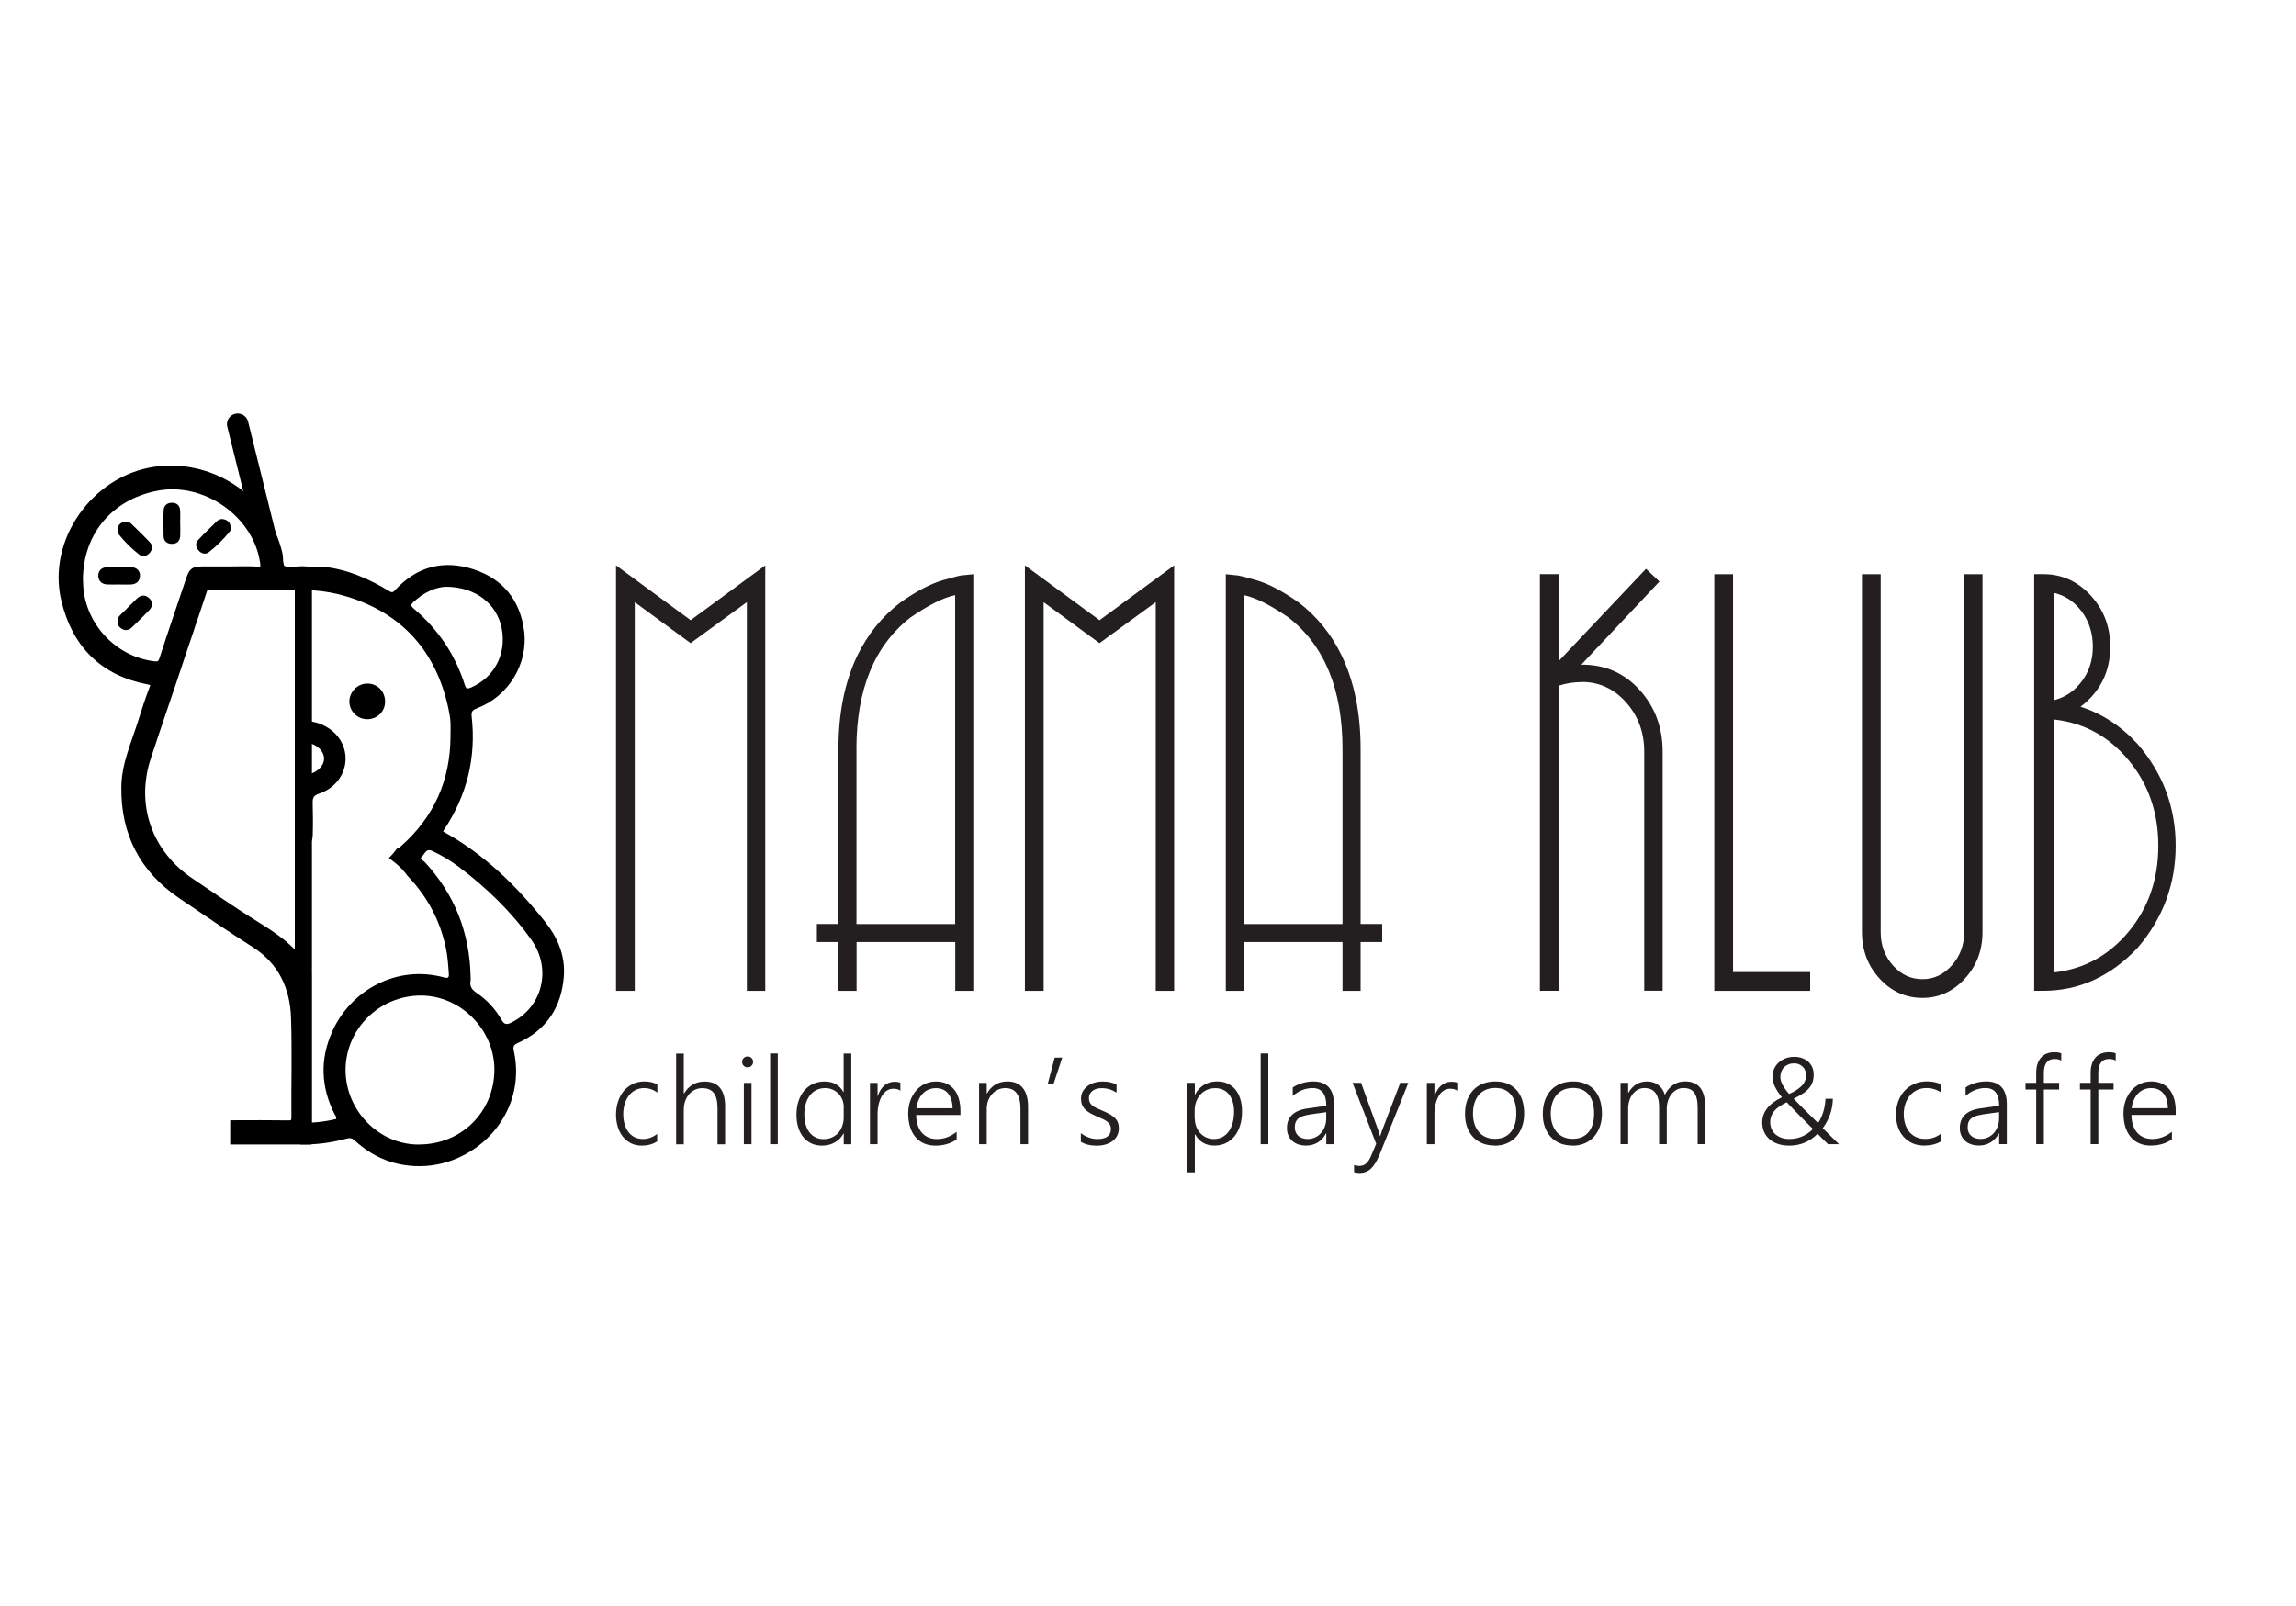 <?xml version="1.0" encoding="UTF-8"?>
<svg id="Layer_1" data-name="Layer 1" xmlns="http://www.w3.org/2000/svg" viewBox="0 0 428.89 300">
  <defs>
    <style>
      .cls-1 {
        stroke-width: 4px;
      }

      .cls-1, .cls-2, .cls-3 {
        stroke: #000;
      }

      .cls-1, .cls-3 {
        fill: none;
        stroke-linecap: round;
        stroke-linejoin: round;
      }

      .cls-4, .cls-5 {
        stroke-width: 0px;
      }

      .cls-2 {
        stroke-miterlimit: 10;
        stroke-width: 1.25px;
      }

      .cls-5 {
        fill: #231f20;
      }

      .cls-3 {
        stroke-width: 3.2px;
      }
    </style>
  </defs>
  <g>
    <path class="cls-5" d="m122.75,213.25c-.78.51-1.72.78-2.82.79-.75,0-1.42-.13-2.02-.42s-1.11-.7-1.53-1.21-.75-1.13-.97-1.83-.34-1.47-.34-2.3.12-1.66.36-2.42.59-1.42,1.04-1.98,1.02-1.01,1.68-1.34,1.42-.49,2.27-.49,1.66.18,2.37.55v1.52c-.76-.55-1.59-.83-2.47-.83-.62,0-1.17.13-1.66.39s-.89.61-1.22,1.05-.58.96-.76,1.55-.26,1.22-.26,1.88c0,.61.07,1.2.22,1.76s.37,1.05.67,1.48.69.77,1.15,1.02,1.01.38,1.64.38c.98,0,1.87-.32,2.66-.96v1.41Z"/>
    <path class="cls-5" d="m134.03,213.77v-6.73c0-1.28-.23-2.23-.69-2.83s-1.18-.91-2.16-.91c-.46,0-.9.09-1.32.28s-.78.45-1.1.81-.56.78-.75,1.28-.28,1.07-.28,1.71v6.41h-1.43v-16.95h1.43v7.48h.04c.89-1.5,2.18-2.25,3.85-2.25,1.27,0,2.23.39,2.87,1.17s.96,1.94.96,3.47v7.08h-1.43Z"/>
    <path class="cls-5" d="m139.65,199.42c-.28,0-.51-.1-.72-.29s-.3-.44-.3-.74.1-.53.3-.72.44-.29.72-.29c.14,0,.28.02.4.07s.24.12.33.21.17.2.22.32.08.26.08.41-.03.28-.08.4-.13.24-.22.33-.21.17-.33.22-.26.08-.41.08Zm-.7,14.35v-11.45h1.43v11.45h-1.43Z"/>
    <path class="cls-5" d="m143.86,213.77v-16.95h1.43v16.95h-1.43Z"/>
    <path class="cls-5" d="m157.61,213.77v-2.01h-.04c-.38.72-.92,1.28-1.63,1.68s-1.5.6-2.4.6c-.72,0-1.37-.13-1.95-.4s-1.09-.65-1.5-1.15-.74-1.1-.97-1.81-.34-1.51-.34-2.4.12-1.77.37-2.53.6-1.42,1.06-1.97,1.01-.97,1.65-1.27,1.36-.45,2.15-.45c1.65,0,2.83.66,3.54,1.98h.04v-7.21h1.43v16.95h-1.43Zm0-6.91c0-.5-.09-.97-.26-1.4s-.41-.81-.72-1.13-.67-.57-1.1-.76-.9-.28-1.41-.28c-.57,0-1.09.11-1.57.34s-.89.55-1.22.97-.6.93-.79,1.54-.29,1.29-.29,2.06c0,.72.09,1.37.26,1.95s.42,1.06.73,1.45.7.7,1.13.91.93.31,1.46.31c.58,0,1.11-.1,1.57-.31s.86-.5,1.19-.86.57-.79.75-1.29.26-1.02.26-1.58v-1.91Z"/>
    <path class="cls-5" d="m168.2,203.78c-.34-.25-.77-.37-1.3-.37-.38,0-.72.07-1.01.22s-.55.34-.77.59-.41.53-.56.86-.28.66-.37,1.01-.16.7-.2,1.06-.06.7-.06,1.02v5.6h-1.42v-11.45h1.42v2.45h.04c.13-.42.3-.79.51-1.12s.44-.61.71-.84.56-.4.88-.52.65-.18,1-.18c.23,0,.44.01.62.04s.35.07.5.13v1.5Z"/>
    <path class="cls-5" d="m171.14,208.3c0,.7.1,1.33.28,1.89s.44,1.03.77,1.42.74.68,1.22.89,1.02.31,1.63.31c1.29,0,2.51-.45,3.66-1.35v1.41c-1.1.78-2.42,1.17-3.98,1.17-.77,0-1.46-.13-2.09-.4s-1.16-.66-1.6-1.17-.78-1.14-1.02-1.88-.36-1.6-.36-2.55c0-.86.13-1.65.39-2.38s.62-1.36,1.08-1.9,1.01-.95,1.64-1.25,1.33-.45,2.08-.45,1.39.13,1.96.39,1.04.62,1.43,1.1.68,1.06.88,1.74.3,1.45.3,2.3v.72h-8.27Zm6.8-1.25c-.02-1.19-.31-2.12-.85-2.77s-1.3-.98-2.27-.98c-.48,0-.93.09-1.35.26s-.78.42-1.09.74-.57.72-.78,1.19-.35.99-.43,1.57h6.76Z"/>
    <path class="cls-5" d="m190.62,213.77v-6.6c0-2.59-.94-3.88-2.82-3.88-.5,0-.96.1-1.39.3s-.79.47-1.1.82-.55.77-.73,1.25-.26,1-.26,1.56v6.55h-1.43v-11.45h1.43v1.99h.04c.85-1.51,2.13-2.26,3.84-2.26,1.25,0,2.21.41,2.86,1.22s.98,1.99.98,3.52v6.98h-1.43Z"/>
    <path class="cls-5" d="m196.76,202.61h-1.07l1.32-5.01h1.41l-1.65,5.01Z"/>
    <path class="cls-5" d="m201.9,211.71c.22.17.45.32.7.46s.51.25.78.35.54.17.81.22.53.07.78.07c1.7,0,2.55-.64,2.55-1.91,0-.29-.06-.54-.18-.75s-.29-.41-.51-.58-.49-.34-.81-.49-.67-.31-1.06-.47c-.53-.22-.98-.44-1.36-.66s-.69-.47-.94-.73-.43-.56-.55-.87-.18-.68-.18-1.08c0-.51.11-.96.33-1.35s.52-.73.89-1.01.8-.49,1.29-.63,1-.22,1.54-.22c.99,0,1.86.19,2.59.56v1.51c-.86-.55-1.78-.83-2.77-.83-.36,0-.68.04-.98.13s-.55.22-.75.38-.37.36-.49.59-.17.48-.17.75.04.53.13.74.23.4.42.58.44.34.74.49.67.32,1.1.5c.55.22,1.03.45,1.43.67s.73.46,1,.72.45.54.58.86.19.68.19,1.1c0,.51-.11.97-.32,1.38s-.51.74-.88,1.02-.82.48-1.33.63-1.06.21-1.65.21c-1.16,0-2.13-.24-2.92-.73v-1.6Z"/>
    <path class="cls-5" d="m223.19,211.92v7.11h-1.43v-16.72h1.43v2.19h.04c.42-.8.99-1.41,1.71-1.83s1.52-.63,2.41-.63c.73,0,1.38.13,1.96.4s1.07.64,1.46,1.12.7,1.07.92,1.77.32,1.47.32,2.34c0,.95-.12,1.81-.36,2.59s-.58,1.45-1.03,2.01-.99.99-1.63,1.3-1.35.46-2.15.46c-1.61,0-2.81-.7-3.61-2.11h-.04Zm0-2.92c0,.52.09,1.01.26,1.47s.42.86.73,1.21.69.62,1.13.82.93.3,1.47.3c.57,0,1.09-.12,1.55-.36s.86-.59,1.18-1.03.57-.99.75-1.62.26-1.34.26-2.12c0-.67-.08-1.28-.25-1.82s-.4-1-.7-1.38-.67-.67-1.1-.87-.91-.3-1.44-.3c-.6,0-1.13.11-1.61.33s-.88.52-1.22.9-.59.83-.77,1.34-.27,1.05-.27,1.63v1.52Z"/>
    <path class="cls-5" d="m235.49,213.77v-16.95h1.43v16.95h-1.43Z"/>
    <path class="cls-5" d="m247.75,213.77v-2.04h-.04c-.37.73-.88,1.3-1.53,1.7s-1.37.6-2.19.6c-.55,0-1.05-.08-1.49-.23s-.82-.38-1.13-.67-.55-.63-.72-1.03-.25-.85-.25-1.33c0-1.04.32-1.86.96-2.48s1.61-1.02,2.91-1.2l3.48-.5c0-2.2-.85-3.3-2.56-3.3-1.33,0-2.57.49-3.71,1.46v-1.57c.24-.17.51-.33.81-.46s.62-.26.96-.36.68-.18,1.03-.23.7-.08,1.03-.08c1.27,0,2.24.36,2.89,1.07.65.72.98,1.78.98,3.2v7.45h-1.43Zm-2.95-5.56c-.51.07-.95.17-1.32.28s-.67.26-.91.45-.41.42-.53.7-.17.62-.17,1.03c0,.31.05.59.16.85s.26.49.47.68.45.34.75.44.63.16,1,.16c.51,0,.97-.1,1.4-.29s.79-.46,1.1-.81.55-.75.73-1.23.26-1,.26-1.55v-1.13l-2.95.41Z"/>
    <path class="cls-5" d="m257.63,215.85c-.45,1.12-.96,1.95-1.54,2.49s-1.29.81-2.11.81c-.41,0-.76-.05-1.04-.15v-1.34c.16.06.33.1.5.13s.34.04.51.04c.47,0,.88-.15,1.22-.44s.65-.74.9-1.34l1-2.35-4.41-11.39h1.59l3.28,9.07c.04.12.09.26.13.41s.08.3.12.45h.06c.04-.13.07-.26.11-.39s.08-.27.14-.43l3.48-9.11h1.51l-5.42,13.53Z"/>
    <path class="cls-5" d="m272.22,203.78c-.34-.25-.77-.37-1.3-.37-.38,0-.72.07-1.01.22s-.55.34-.77.59-.41.53-.56.86-.28.66-.37,1.01-.16.7-.2,1.06-.06.7-.06,1.02v5.6h-1.42v-11.45h1.42v2.45h.04c.13-.42.3-.79.51-1.12s.44-.61.71-.84.56-.4.88-.52.65-.18,1-.18c.23,0,.44.01.62.04s.35.07.5.13v1.5Z"/>
    <path class="cls-5" d="m279.16,214.02c-.85,0-1.61-.14-2.29-.42s-1.25-.68-1.73-1.2-.84-1.14-1.1-1.86-.38-1.52-.38-2.4c0-.95.13-1.81.4-2.56s.65-1.39,1.15-1.92,1.09-.93,1.79-1.2,1.48-.41,2.35-.41,1.57.14,2.24.41,1.23.67,1.69,1.18.82,1.14,1.06,1.88.37,1.58.37,2.52-.13,1.71-.39,2.44-.62,1.37-1.1,1.9-1.06.94-1.74,1.23-1.46.44-2.33.44Zm.11-10.75c-.63,0-1.19.11-1.7.32s-.94.53-1.3.94-.64.92-.83,1.52-.29,1.28-.29,2.04c0,.72.1,1.36.29,1.93s.47,1.07.82,1.48.78.72,1.29.94,1.07.33,1.7.33,1.21-.11,1.7-.32.91-.52,1.25-.93.6-.9.78-1.49.26-1.26.26-2.01c0-1.54-.34-2.72-1.03-3.54s-1.67-1.22-2.94-1.22Z"/>
    <path class="cls-5" d="m293.69,214.02c-.85,0-1.61-.14-2.29-.42s-1.25-.68-1.73-1.2-.84-1.14-1.1-1.86-.38-1.52-.38-2.4c0-.95.13-1.81.4-2.56s.65-1.39,1.15-1.92,1.09-.93,1.79-1.2,1.48-.41,2.35-.41,1.57.14,2.24.41,1.23.67,1.69,1.18.82,1.14,1.06,1.88.37,1.58.37,2.52-.13,1.71-.39,2.44-.62,1.37-1.1,1.9-1.06.94-1.74,1.23-1.46.44-2.33.44Zm.11-10.75c-.63,0-1.19.11-1.7.32s-.94.53-1.3.94-.64.92-.83,1.52-.29,1.28-.29,2.04c0,.72.1,1.36.29,1.93s.47,1.07.82,1.48.78.72,1.29.94,1.07.33,1.7.33,1.21-.11,1.7-.32.91-.52,1.25-.93.6-.9.78-1.49.26-1.26.26-2.01c0-1.54-.34-2.72-1.03-3.54s-1.67-1.22-2.94-1.22Z"/>
    <path class="cls-5" d="m317.12,213.76v-6.73c0-.69-.05-1.27-.16-1.74s-.27-.86-.49-1.16-.5-.51-.84-.65-.74-.2-1.21-.2c-.42,0-.81.1-1.19.3s-.7.47-.98.82-.5.75-.66,1.22-.24.98-.24,1.52v6.62h-1.43v-6.88c0-2.4-.92-3.6-2.76-3.6-.42,0-.82.1-1.19.29s-.68.46-.96.8-.48.75-.64,1.24-.23,1.01-.23,1.59v6.56h-1.43v-11.45h1.43v1.86h.04c.81-1.42,1.98-2.12,3.52-2.12.4,0,.78.06,1.14.18s.68.29.96.51.53.48.73.79.36.64.46,1.01c.4-.81.93-1.43,1.57-1.86s1.37-.64,2.19-.64c2.51,0,3.77,1.55,3.77,4.65v7.07h-1.43Z"/>
    <path class="cls-5" d="m341.47,213.76l-1.95-1.93c-1.47,1.48-3.24,2.21-5.3,2.21-.78,0-1.47-.11-2.1-.32s-1.15-.51-1.59-.89-.77-.84-1-1.37-.35-1.11-.35-1.73c0-1.97,1.23-3.54,3.68-4.72-1.18-1.45-1.77-2.71-1.77-3.8,0-.54.1-1.03.3-1.49s.48-.85.85-1.19.8-.6,1.29-.79,1.04-.29,1.64-.29c.55,0,1.05.08,1.5.25s.83.39,1.14.68.56.64.73,1.04.26.84.26,1.32c0,.51-.07.97-.2,1.38s-.35.8-.65,1.16-.68.7-1.16,1.02-1.05.64-1.73.96c.67.71,1.38,1.44,2.14,2.19s1.56,1.55,2.42,2.38c.2-.3.39-.63.55-.99s.31-.74.43-1.13.21-.8.28-1.21.11-.82.12-1.22h1.38c-.04,2.02-.67,3.85-1.89,5.5.4.4.85.84,1.35,1.33s1.06,1.04,1.69,1.66h-2.08Zm-2.81-2.83c-.89-.87-1.74-1.72-2.54-2.54s-1.6-1.64-2.36-2.45c-1.07.51-1.86,1.06-2.35,1.65s-.74,1.28-.74,2.06c0,.47.09.9.26,1.29s.42.72.73.99.69.48,1.13.64.93.23,1.47.23c1.68,0,3.15-.62,4.39-1.86Zm-4.45-6.54c.57-.26,1.05-.52,1.45-.79s.72-.54.98-.82.44-.58.56-.89.18-.64.18-1c0-.33-.06-.63-.17-.9s-.27-.51-.48-.7-.44-.35-.7-.46-.56-.16-.87-.16c-.4,0-.75.06-1.07.19s-.59.3-.82.53-.4.5-.52.81-.18.65-.18,1.02c0,.88.55,1.94,1.65,3.18Z"/>
    <path class="cls-5" d="m362.58,213.24c-.85.51-1.88.78-3.09.79-.82,0-1.56-.13-2.21-.42s-1.22-.7-1.68-1.21-.82-1.13-1.06-1.83-.37-1.47-.37-2.3.13-1.66.39-2.42.64-1.42,1.14-1.98,1.11-1.01,1.83-1.34,1.55-.49,2.48-.49,1.81.18,2.59.55v1.52c-.83-.55-1.74-.83-2.71-.83-.68,0-1.28.13-1.81.39s-.97.61-1.34,1.05-.64.96-.83,1.55-.29,1.22-.29,1.88c0,.61.08,1.2.24,1.76s.41,1.05.74,1.48.75.77,1.26,1.02,1.1.38,1.79.38c1.07,0,2.04-.32,2.91-.96v1.41Z"/>
    <path class="cls-5" d="m373.44,213.76v-2.04h-.04c-.37.73-.88,1.3-1.53,1.7s-1.37.6-2.19.6c-.55,0-1.05-.08-1.49-.23s-.82-.38-1.13-.67-.55-.63-.72-1.03-.25-.85-.25-1.33c0-1.04.32-1.86.96-2.48s1.61-1.02,2.91-1.2l3.48-.5c0-2.2-.85-3.3-2.56-3.3-1.33,0-2.57.49-3.71,1.46v-1.57c.24-.17.51-.33.81-.46s.62-.26.96-.36.68-.18,1.03-.23.7-.08,1.03-.08c1.27,0,2.24.36,2.89,1.07s.98,1.78.98,3.2v7.45h-1.43Zm-2.95-5.56c-.51.07-.95.17-1.32.28s-.67.26-.91.45-.41.42-.53.7-.17.62-.17,1.03c0,.31.05.59.16.85s.26.49.47.68.45.34.75.44.63.16,1,.16c.51,0,.97-.1,1.4-.29s.79-.46,1.1-.81.55-.75.73-1.23.26-1,.26-1.55v-1.13l-2.95.41Z"/>
    <path class="cls-5" d="m385.04,198.16c-.32-.21-.73-.31-1.24-.31-1.34,0-2.01.88-2.01,2.63v1.83h2.85v1.25h-2.85v10.2h-1.43v-10.2h-2v-1.25h2v-1.92c0-.57.07-1.09.22-1.56s.36-.86.64-1.2.64-.59,1.07-.77.92-.27,1.48-.27.96.07,1.27.21v1.35Z"/>
    <path class="cls-5" d="m395.21,198.16c-.32-.21-.73-.31-1.24-.31-1.34,0-2.01.88-2.01,2.63v1.83h2.85v1.25h-2.85v10.2h-1.43v-10.2h-2v-1.25h2v-1.92c0-.57.07-1.09.22-1.56s.36-.86.64-1.2.64-.59,1.07-.77.92-.27,1.48-.27.96.07,1.27.21v1.35Z"/>
    <path class="cls-5" d="m398.15,208.29c0,.7.1,1.33.28,1.89s.44,1.03.77,1.42.74.68,1.22.89,1.02.31,1.63.31c1.29,0,2.51-.45,3.66-1.35v1.41c-1.1.78-2.42,1.17-3.98,1.17-.77,0-1.46-.13-2.09-.4s-1.16-.66-1.6-1.17-.78-1.14-1.02-1.88-.36-1.6-.36-2.55c0-.86.13-1.65.39-2.38s.62-1.36,1.08-1.9,1.01-.95,1.64-1.25,1.33-.45,2.08-.45,1.39.13,1.96.39,1.04.62,1.43,1.1.68,1.06.88,1.74.3,1.45.3,2.3v.72h-8.27Zm6.8-1.25c-.02-1.19-.31-2.12-.85-2.77s-1.3-.98-2.27-.98c-.48,0-.93.09-1.35.26s-.78.42-1.09.74-.57.72-.78,1.19-.35.99-.43,1.57h6.76Z"/>
  </g>
  <g>
    <path class="cls-5" d="m118.57,112.5v72.62h-3.5v-79.49l13.94,10.24,13.94-10.24v79.49h-3.44v-72.62l-10.51,7.66-10.44-7.66Z"/>
    <path class="cls-5" d="m156.62,185.12v-9.12h-4.03v-3.37h4.03v-32.71c0-6.74,1.19-12.58,3.57-17.51,1.94-3.96,4.6-7.25,8-9.85,2.99-2.11,5.64-3.5,7.93-4.16,2.29-.66,3.54-.97,3.77-.92l1.92-.2v77.84h-3.37v-9.12h-18.43v9.12h-3.37Zm3.37-45.19v32.71h18.43v-61.45c-2.16.44-4.93,1.83-8.33,4.16-6.74,5.24-10.11,13.44-10.11,24.58Z"/>
    <path class="cls-5" d="m194.95,112.5v72.62h-3.5v-79.49l13.94,10.24,13.94-10.24v79.49h-3.44v-72.62l-10.51,7.66-10.44-7.66Z"/>
    <path class="cls-5" d="m250.78,185.12v-9.12s-18.43,0-18.43,0v9.12h-3.37v-77.84s1.92.2,1.92.2c.22-.04,1.48.26,3.77.92,2.29.66,4.93,2.05,7.93,4.16,3.39,2.6,6.06,5.88,7.99,9.85,2.38,4.93,3.57,10.77,3.57,17.51v32.71s4.03,0,4.03,0v3.37h-4.03s0,9.12,0,9.12h-3.37Zm-10.11-69.77c-3.39-2.33-6.17-3.72-8.32-4.16v61.45s18.43,0,18.43,0v-32.71c0-11.14-3.37-19.34-10.11-24.58Z"/>
    <path class="cls-5" d="m295.51,127.43c-1.5,0-2.93.22-4.29.66l-.07,57.02h-3.5v-77.84h3.5v16.25l16.32-17.25,2.51,2.38-14.6,15.53c4.36-.04,7.98,1.52,10.87,4.69,2.88,3.17,4.33,7.03,4.33,11.56v44.67h-3.44v-44.67c0-3.61-1.14-6.68-3.4-9.22-2.27-2.53-5.01-3.8-8.23-3.8Z"/>
    <path class="cls-5" d="m338.14,181.62v3.5h-17.91v-77.84h3.5v74.33h14.4Z"/>
    <path class="cls-5" d="m366.89,174.15v-66.87h3.44v66.87c0,3.39-1.1,6.29-3.3,8.69-2.2,2.4-4.85,3.6-7.93,3.6s-5.79-1.2-7.99-3.6c-2.2-2.4-3.3-5.3-3.3-8.69v-66.87h3.5v66.87c0,2.42.76,4.49,2.28,6.21,1.52,1.72,3.36,2.58,5.52,2.58s3.94-.86,5.49-2.58c1.54-1.72,2.31-3.79,2.31-6.21Z"/>
    <path class="cls-5" d="m399.28,177.12c-5.07,5.33-10.93,7.99-17.58,7.99h-1.72v-77.84h1.72c3.44,0,6.38,1.32,8.82,3.96,2.44,2.64,3.67,5.84,3.67,9.58,0,4.67-1.85,8.41-5.55,11.23,4.01,1.28,7.55,3.59,10.64,6.94,4.76,5.51,7.13,11.85,7.13,19.03s-2.38,13.59-7.13,19.1Zm-15.54-66.34v20.02c2.07-.53,3.79-1.71,5.15-3.53,1.37-1.83,2.05-3.97,2.05-6.44s-.68-4.69-2.05-6.54c-1.37-1.85-3.08-3.02-5.15-3.5Zm19.43,47.24c0-6.21-1.85-11.54-5.55-15.99-3.7-4.45-8.33-6.98-13.88-7.6v47.24c5.55-.62,10.18-3.15,13.88-7.6,3.7-4.45,5.55-9.8,5.55-16.06Z"/>
  </g>
  <g>
    <path class="cls-1" d="m44.4,79.25l6.82,27.47-6.82-27.47Z"/>
    <g>
      <path class="cls-4" d="m101.81,172.2c-5.34-6.72-11.4-12.65-19.02-16.84.03-.08.06-.19.12-.28,4.3-6.43,6.06-13.5,5.2-21.18-.11-1.02.19-1.27,1.03-1.59,5.85-2.22,9.57-8.31,8.76-14.47-.76-5.75-3.98-9.7-9.46-11.48-5.61-1.82-10.59-.52-14.63,3.89-.35.38-.55.53-1.07.21-3.76-2.29-7.91-4.13-12.28-4.56l-4.39-.08v4.43c2.86-.06,5.83.31,8.88,1.25,10.22,3.16,16.52,10.26,18.79,20.79.17.79.33,1.6.39,2.41.07.96.02,1.92.02,2.89-.03,8.21-3.09,15.08-9.28,20.53-.27.23-.46.34-.65.34-.49.66-.99,1.28-1.58,1.84.52.4,1.05.79,1.55,1.22.73.62,1.38,1.35,1.95,2.13,3.71,3.88,6.02,8.27,7.12,13.32.36,1.63.46,3.3.58,4.96.05.77-.19.88-.87.69-8.94-2.44-17.54,2.45-20.96,10.21-2.25,5.11-2.06,10.2.42,15.21.16.32.46.6.36,1.03-2.24.53-4.48.76-6.72.71v4.04c2.9.06,5.8-.3,8.7-1.1.64-.17,1.04-.06,1.54.4,3.16,2.9,6.86,4.54,11.19,4.74,10.9.52,21.17-9.4,18.47-21.62-.17-.76.03-1.04.74-1.36,5.33-2.42,8.16-6.63,8.61-12.44.3-3.91-1.14-7.25-3.51-10.24Zm-24.54-58.51c-.54-.46-.56-.7-.07-1.18,1.96-1.87,4.27-2.85,6.15-2.88,5.51.02,9.48,3.23,10.36,7.73.94,4.79-1.33,9.17-5.7,11.08-.67.29-.94.29-1.19-.49-1.79-5.68-5.02-10.42-9.55-14.26Zm.9,100.15c-7.43-.02-13.63-6.38-13.62-13.96.02-7.65,6.34-13.89,14.08-13.88,7.43,0,13.77,6.43,13.72,13.88-.05,7.93-6.2,13.98-14.18,13.95Zm17.31-22.77c-.86.41-1.3.34-1.8-.54-1.15-2.02-2.72-3.72-4.64-5.02-.91-.61-1.36-1.25-1.13-2.33.04-.21,0-.44,0-.67-.17-8.26-2.99-15.45-8.63-21.52-.23-.24-1.05-.47-.46-.97.53-.45.74-1.58,1.91-1.04,1.76.81,3.4,1.8,4.94,2.95,5.19,3.9,9.83,8.37,13.59,13.66,3.88,5.46,2.05,12.66-3.78,15.47Z"/>
      <path class="cls-4" d="m68.58,134.37c-1.83-.01-3.31-1.49-3.32-3.3,0-1.84,1.55-3.38,3.39-3.36,1.9.02,3.31,1.5,3.28,3.43-.03,1.84-1.48,3.24-3.35,3.23Z"/>
      <path class="cls-4" d="m59.1,135.01c-.73-.21-1.46-.3-2.2-.34,0-.01,0-.02,0-.03-.1,0-.2.02-.31.02-.06,0-.12,0-.18-.01-.39,1.39-.66,2.77-.85,4.16.34-.07.68-.13,1.03-.14,1.2.04,2.39.45,3.17,1.28,1.04,1.09,1.04,2.49-.02,3.56-.87.88-1.95,1.25-3.15,1.31-.47-.02-.92-.11-1.35-.24.07,4.57.77,9.13,1.34,13.7.08,0,.17,0,.17-.01.9-.15,1.62-.9,1.66-2.08.07-2.04.06-4.08,0-6.12-.03-.94.13-1.44,1.19-1.79,3.12-1.03,5.06-3.82,4.95-6.77-.11-3.04-2.25-5.57-5.46-6.51Z"/>
    </g>
    <g>
      <path class="cls-2" d="m35.6,117.6c.86-2.55,1.71-4.98,2.5-7.43.27-.85.9-.51,1.38-.51,5.64-.02,11.28-.02,16.92-.02v-3.2c-.13,0-.27,0-.4,0-1.07,0-2.33.3-3.15-.16-.79-.45-.49-1.85-.71-2.82-2.51-10.8-13.12-17.16-23.3-15.62-11.19,1.7-19.41,13.28-16.77,24.27,2,8.32,7.15,13.52,15.64,15.15,1.05.2,1.19.41.8,1.4-.81,2.08-1.48,4.21-2.15,6.34-1.25,3.96-3.02,7.81-3.07,12.06-.11,8.59,3.38,15.37,10.5,20.21,4.55,3.09,9.1,6.18,13.74,9.14,5.07,3.23,7.27,8.03,7.46,13.76.21,6.17.02,12.35.07,18.53,0,1.03-.3,1.27-1.28,1.25-3.38-.05-6.77-.03-10.15-.02v3.27c4.26-.01,9.67,0,13.93,0v-31.04c-1.95-4.58-6.41-7.36-10.23-9.73-3.98-2.47-7.82-5.16-11.71-7.77-7.84-5.27-10.98-14.22-8.04-23.16,2.13-6.51,4.41-12.97,6.54-19.48l1.49-4.4Zm-20.72-8.54c-.3-9.14,5.32-16.19,14.3-17.97,9.12-1.8,18.76,4.95,20.04,14.05.13.9.03,1.41-1.12,1.34-1.73-.11-3.47-.03-5.2-.03-1.43,0-2.86,0-4.29,0-2.64,0-2.65,0-3.46,2.45-1.58,4.71-3.2,9.42-4.73,14.15-.3.93-.62,1.25-1.68,1.12-7.57-.92-13.6-7.44-13.84-15.11Z"/>
      <path class="cls-4" d="m22.19,109.2c-.71,0-1.43.03-2.14,0-1.01-.05-1.66-.61-1.69-1.61-.03-.93.61-1.56,1.51-1.61,1.58-.09,3.16-.08,4.74,0,.91.04,1.56.67,1.54,1.59-.01.98-.65,1.58-1.67,1.63-.76.04-1.53,0-2.29,0Z"/>
      <path class="cls-4" d="m21.96,99.12c-.01-.78.3-1.23.83-1.48.58-.28,1.21-.29,1.7.18,1.2,1.16,2.4,2.32,3.54,3.54.56.6.45,1.34-.07,1.94-.52.6-1.3.82-1.91.35-1.49-1.14-2.8-2.48-3.98-3.94-.14-.17-.11-.48-.13-.58Z"/>
      <path class="cls-4" d="m33.67,97.88c0,.76.04,1.53-.01,2.29-.07.97-.64,1.47-1.61,1.44-.89-.03-1.46-.52-1.49-1.41-.05-1.63-.06-3.26.01-4.89.04-.87.65-1.37,1.53-1.38.88-.01,1.47.46,1.54,1.36.07.86.01,1.73.01,2.59,0,0,.01,0,.02,0Z"/>
      <path class="cls-4" d="m21.96,116.05c-.05-.51.23-.87.56-1.19,1.01-1,2.01-2,3.02-3,.72-.71,1.55-.8,2.3-.13.77.69.73,1.55.03,2.28-1.05,1.1-2.14,2.16-3.24,3.21-.51.49-1.12.68-1.8.3-.58-.32-.92-.78-.86-1.47Z"/>
      <path class="cls-4" d="m43.08,98.65c.01-.78-.3-1.23-.83-1.48-.58-.28-1.21-.29-1.7.18-1.2,1.16-2.4,2.32-3.54,3.54-.56.6-.45,1.34.07,1.94.52.6,1.3.82,1.91.35,1.49-1.14,2.8-2.48,3.98-3.94.14-.17.11-.48.13-.58Z"/>
    </g>
  </g>
  <polygon class="cls-3" points="56.67 108.87 56.67 161.8 56.67 210.03 56.67 108.87"/>
</svg>